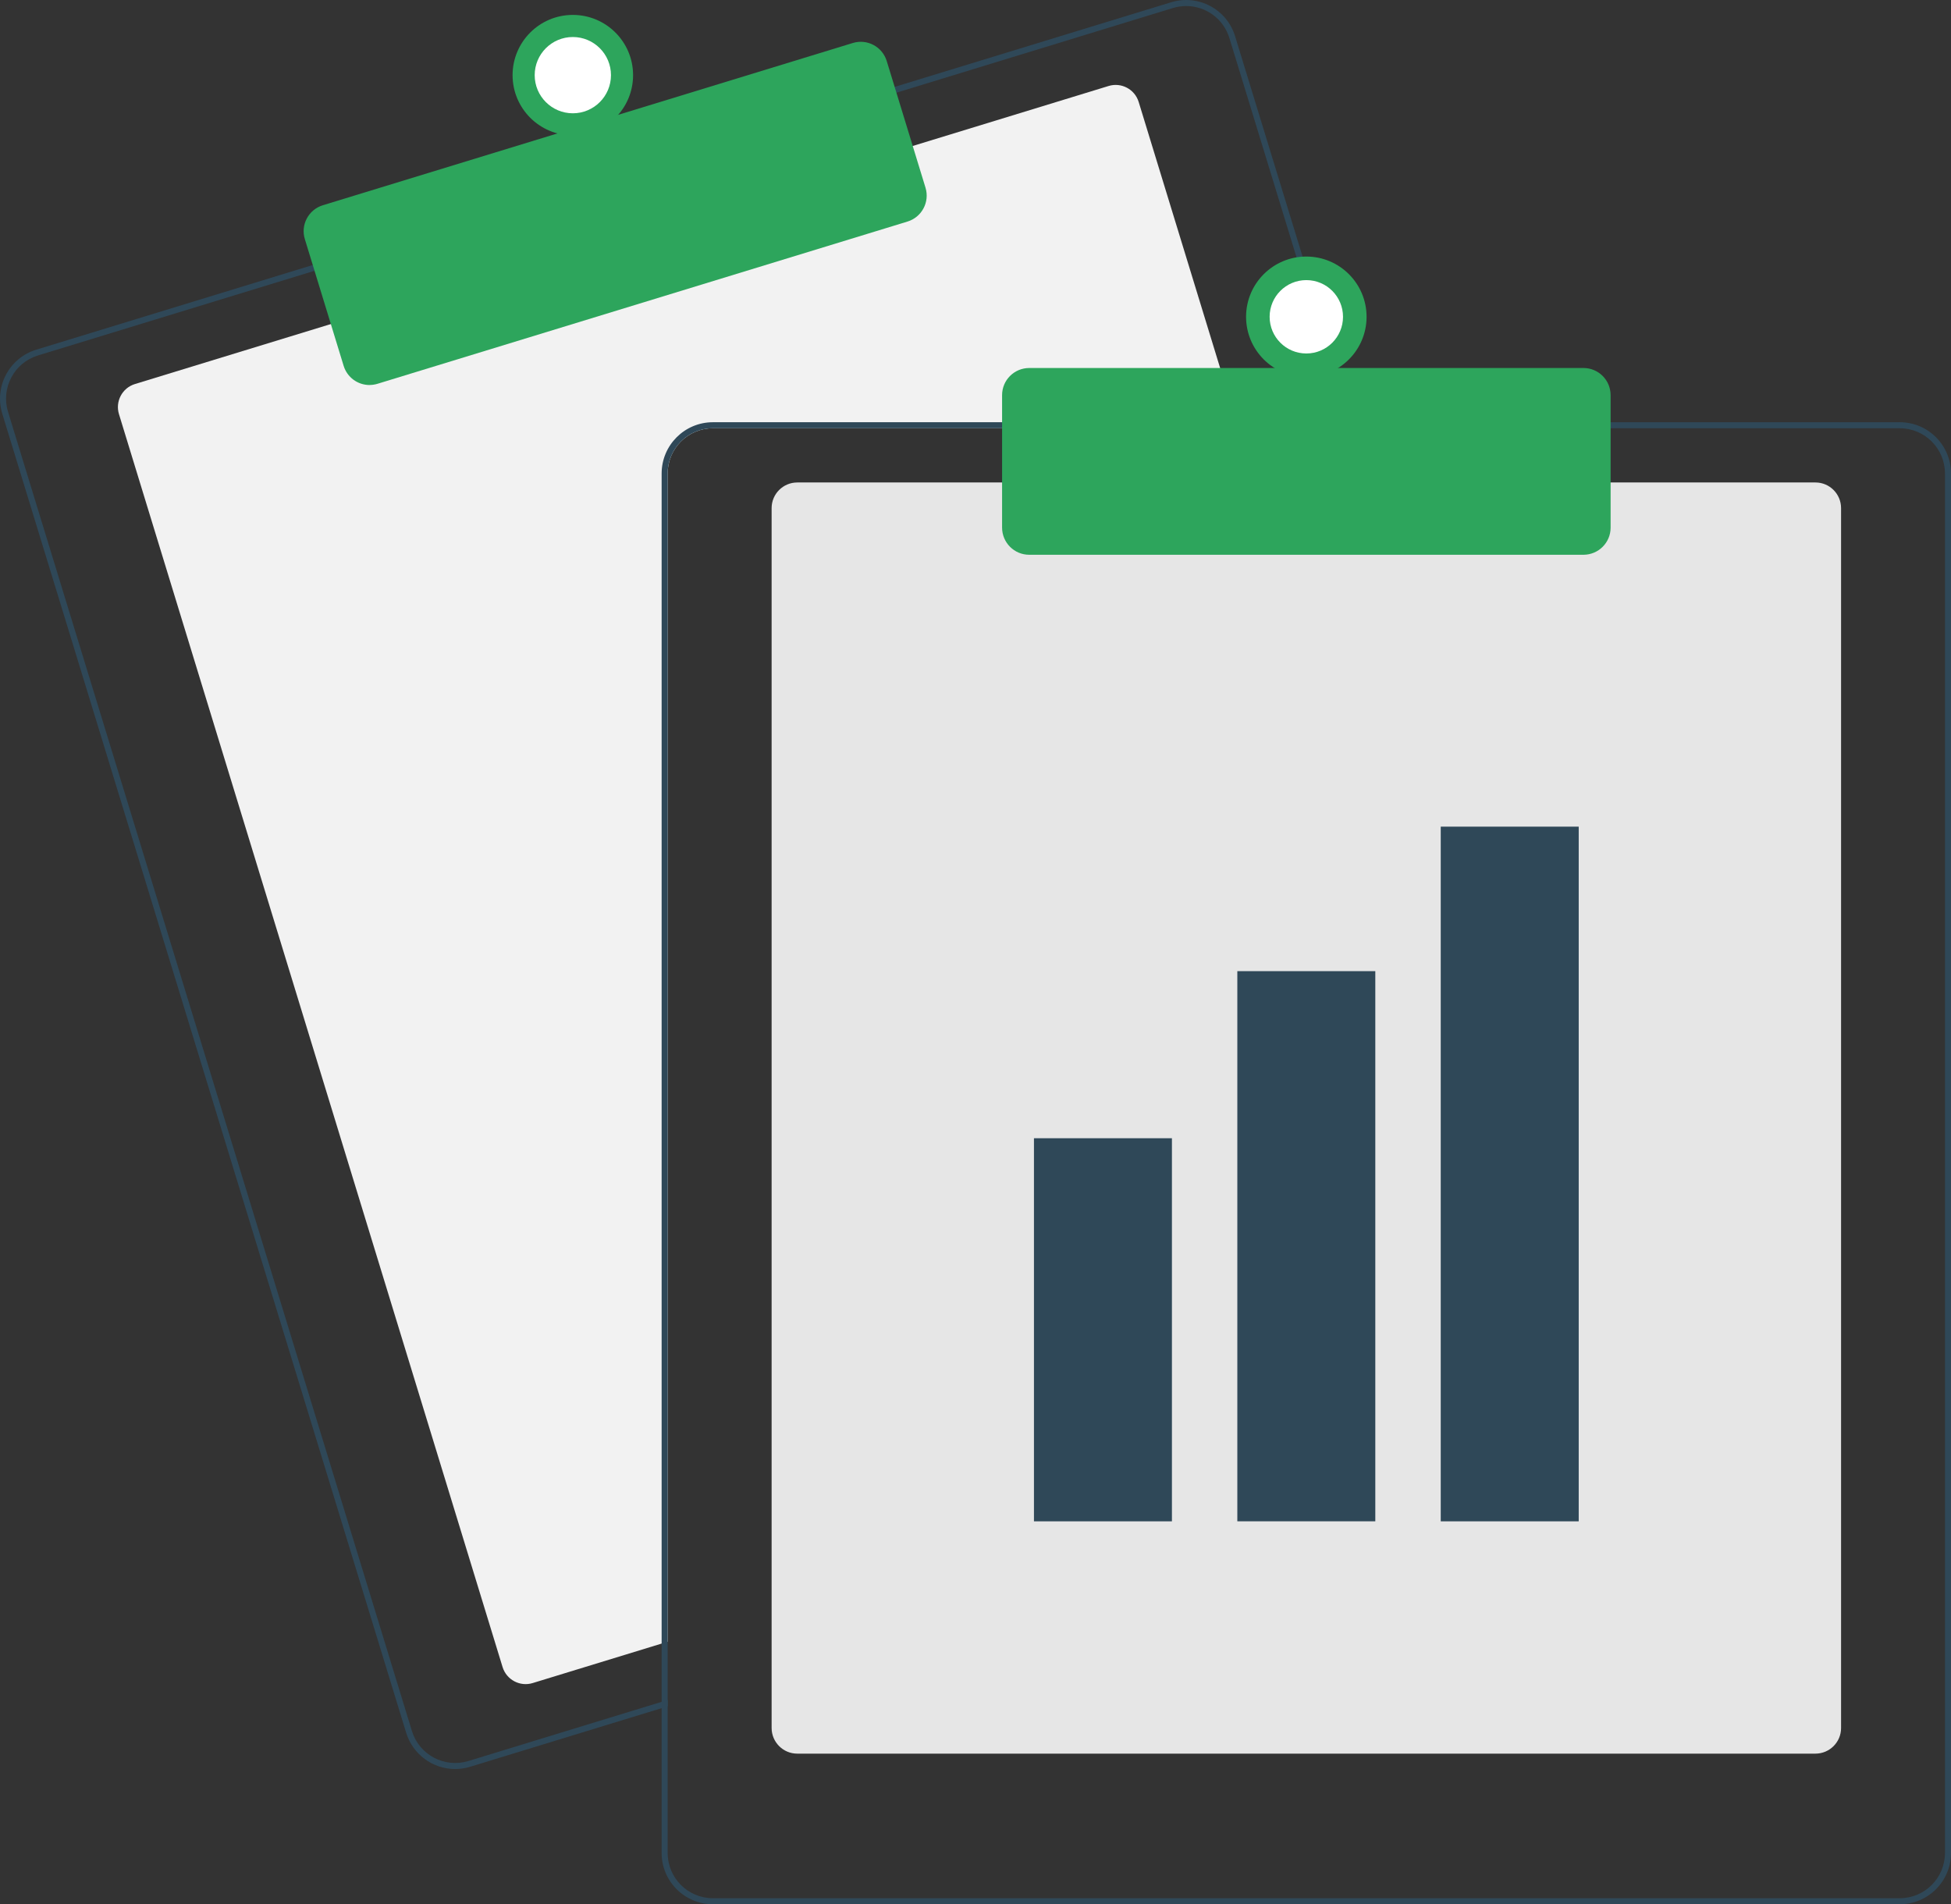 <?xml version="1.0" encoding="UTF-8"?><svg id="Layer_2" xmlns="http://www.w3.org/2000/svg" viewBox="0 0 647.63 632.17"><rect x="0" y="0" width="647.63" height="632.17" fill="#333333" stroke="none"/><defs><style>.cls-1{fill:#f2f2f2;}.cls-2{fill:#e6e6e6;}.cls-3{fill:#fff;}.cls-4{fill:#2f4858;}.cls-5{fill:#2da55c;}</style></defs><g id="Layer_1-2"><path class="cls-1" d="m411.14,142.17h-174.51c-8.28.01-14.99,6.72-15,15v387.85l-2,.61-42.81,13.11c-4.22,1.29-8.69-1.09-9.99-5.31L39.49,137.48c-1.29-4.22,1.09-8.7,5.31-9.99l65.97-20.2,191.25-58.54,65.97-20.2c4.22-1.3,8.69,1.07,9.99,5.29h0s32.55,106.33,32.55,106.33l.61,2Z"/><path class="cls-4" d="m449.22,140.17L409.99,12.03c-2.74-8.98-12.24-14.03-21.22-11.28,0,0,0,0-.01,0l-92.75,28.39-191.24,58.55L12.03,116.09c-8.97,2.75-14.02,12.25-11.28,21.23l134.08,437.93c2.19,7.14,8.79,12.02,16.26,12.03,1.68,0,3.36-.25,4.97-.75l63.58-19.46,2-.62v-2.09l-2,.61-64.17,19.65c-7.92,2.41-16.3-2.04-18.73-9.95L2.67,136.73c-2.43-7.91,2.01-16.29,9.92-18.72.01,0,.02,0,.03-.01l92.75-28.4,191.24-58.54L389.36,2.66c1.43-.44,2.92-.66,4.41-.66,6.58.01,12.39,4.32,14.32,10.61l39.05,127.56.62,2h2.08l-.61-2Z"/><path class="cls-5" d="m122.68,127.82c-3.96,0-7.45-2.58-8.61-6.37l-12.88-42.07c-1.46-4.75,1.22-9.78,5.97-11.24h0S283.1,14.27,283.1,14.27c4.75-1.45,9.78,1.22,11.24,5.97l12.88,42.07c1.45,4.75-1.22,9.78-5.97,11.24l-175.94,53.86c-.85.26-1.74.39-2.63.4Z"/><circle class="cls-5" cx="190.15" cy="24.95" r="20"/><circle class="cls-3" cx="190.15" cy="24.95" r="12.66"/><path class="cls-2" d="m602.64,582.17h-338c-4.69,0-8.49-3.81-8.5-8.5V168.67c0-4.69,3.81-8.49,8.5-8.5h338c4.69,0,8.49,3.81,8.5,8.5v405c0,4.69-3.81,8.49-8.5,8.5Z"/><path class="cls-4" d="m447.13,140.17h-210.5c-9.38.01-16.99,7.62-17,17v407.8l2-.61V157.17c.01-8.28,6.72-14.99,15-15h211.12l-.62-2Zm183.5,0H236.63c-9.38.01-16.99,7.62-17,17v458c.01,9.38,7.62,16.99,17,17h394c9.38-.01,16.99-7.62,17-17V157.17c-.01-9.38-7.62-16.99-17-17Zm15,475c-.01,8.28-6.72,14.99-15,15H236.63c-8.28-.01-14.99-6.72-15-15V157.17c.01-8.28,6.72-14.99,15-15h394c8.28.01,14.99,6.72,15,15v458Z"/><path class="cls-5" d="m525.64,184.17h-184c-4.97,0-8.99-4.03-9-9v-44c0-4.97,4.03-8.99,9-9h184c4.97,0,8.99,4.03,9,9v44c0,4.97-4.03,8.99-9,9Z"/><circle class="cls-5" cx="433.63" cy="105.17" r="20"/><circle class="cls-3" cx="433.63" cy="105.17" r="12.18"/><rect class="cls-4" x="478.25" y="274.43" width="45.8" height="230.62"/><rect class="cls-4" x="410.73" y="322.4" width="45.8" height="182.64"/><rect class="cls-4" x="343.22" y="377.87" width="45.8" height="127.18"/></g></svg>